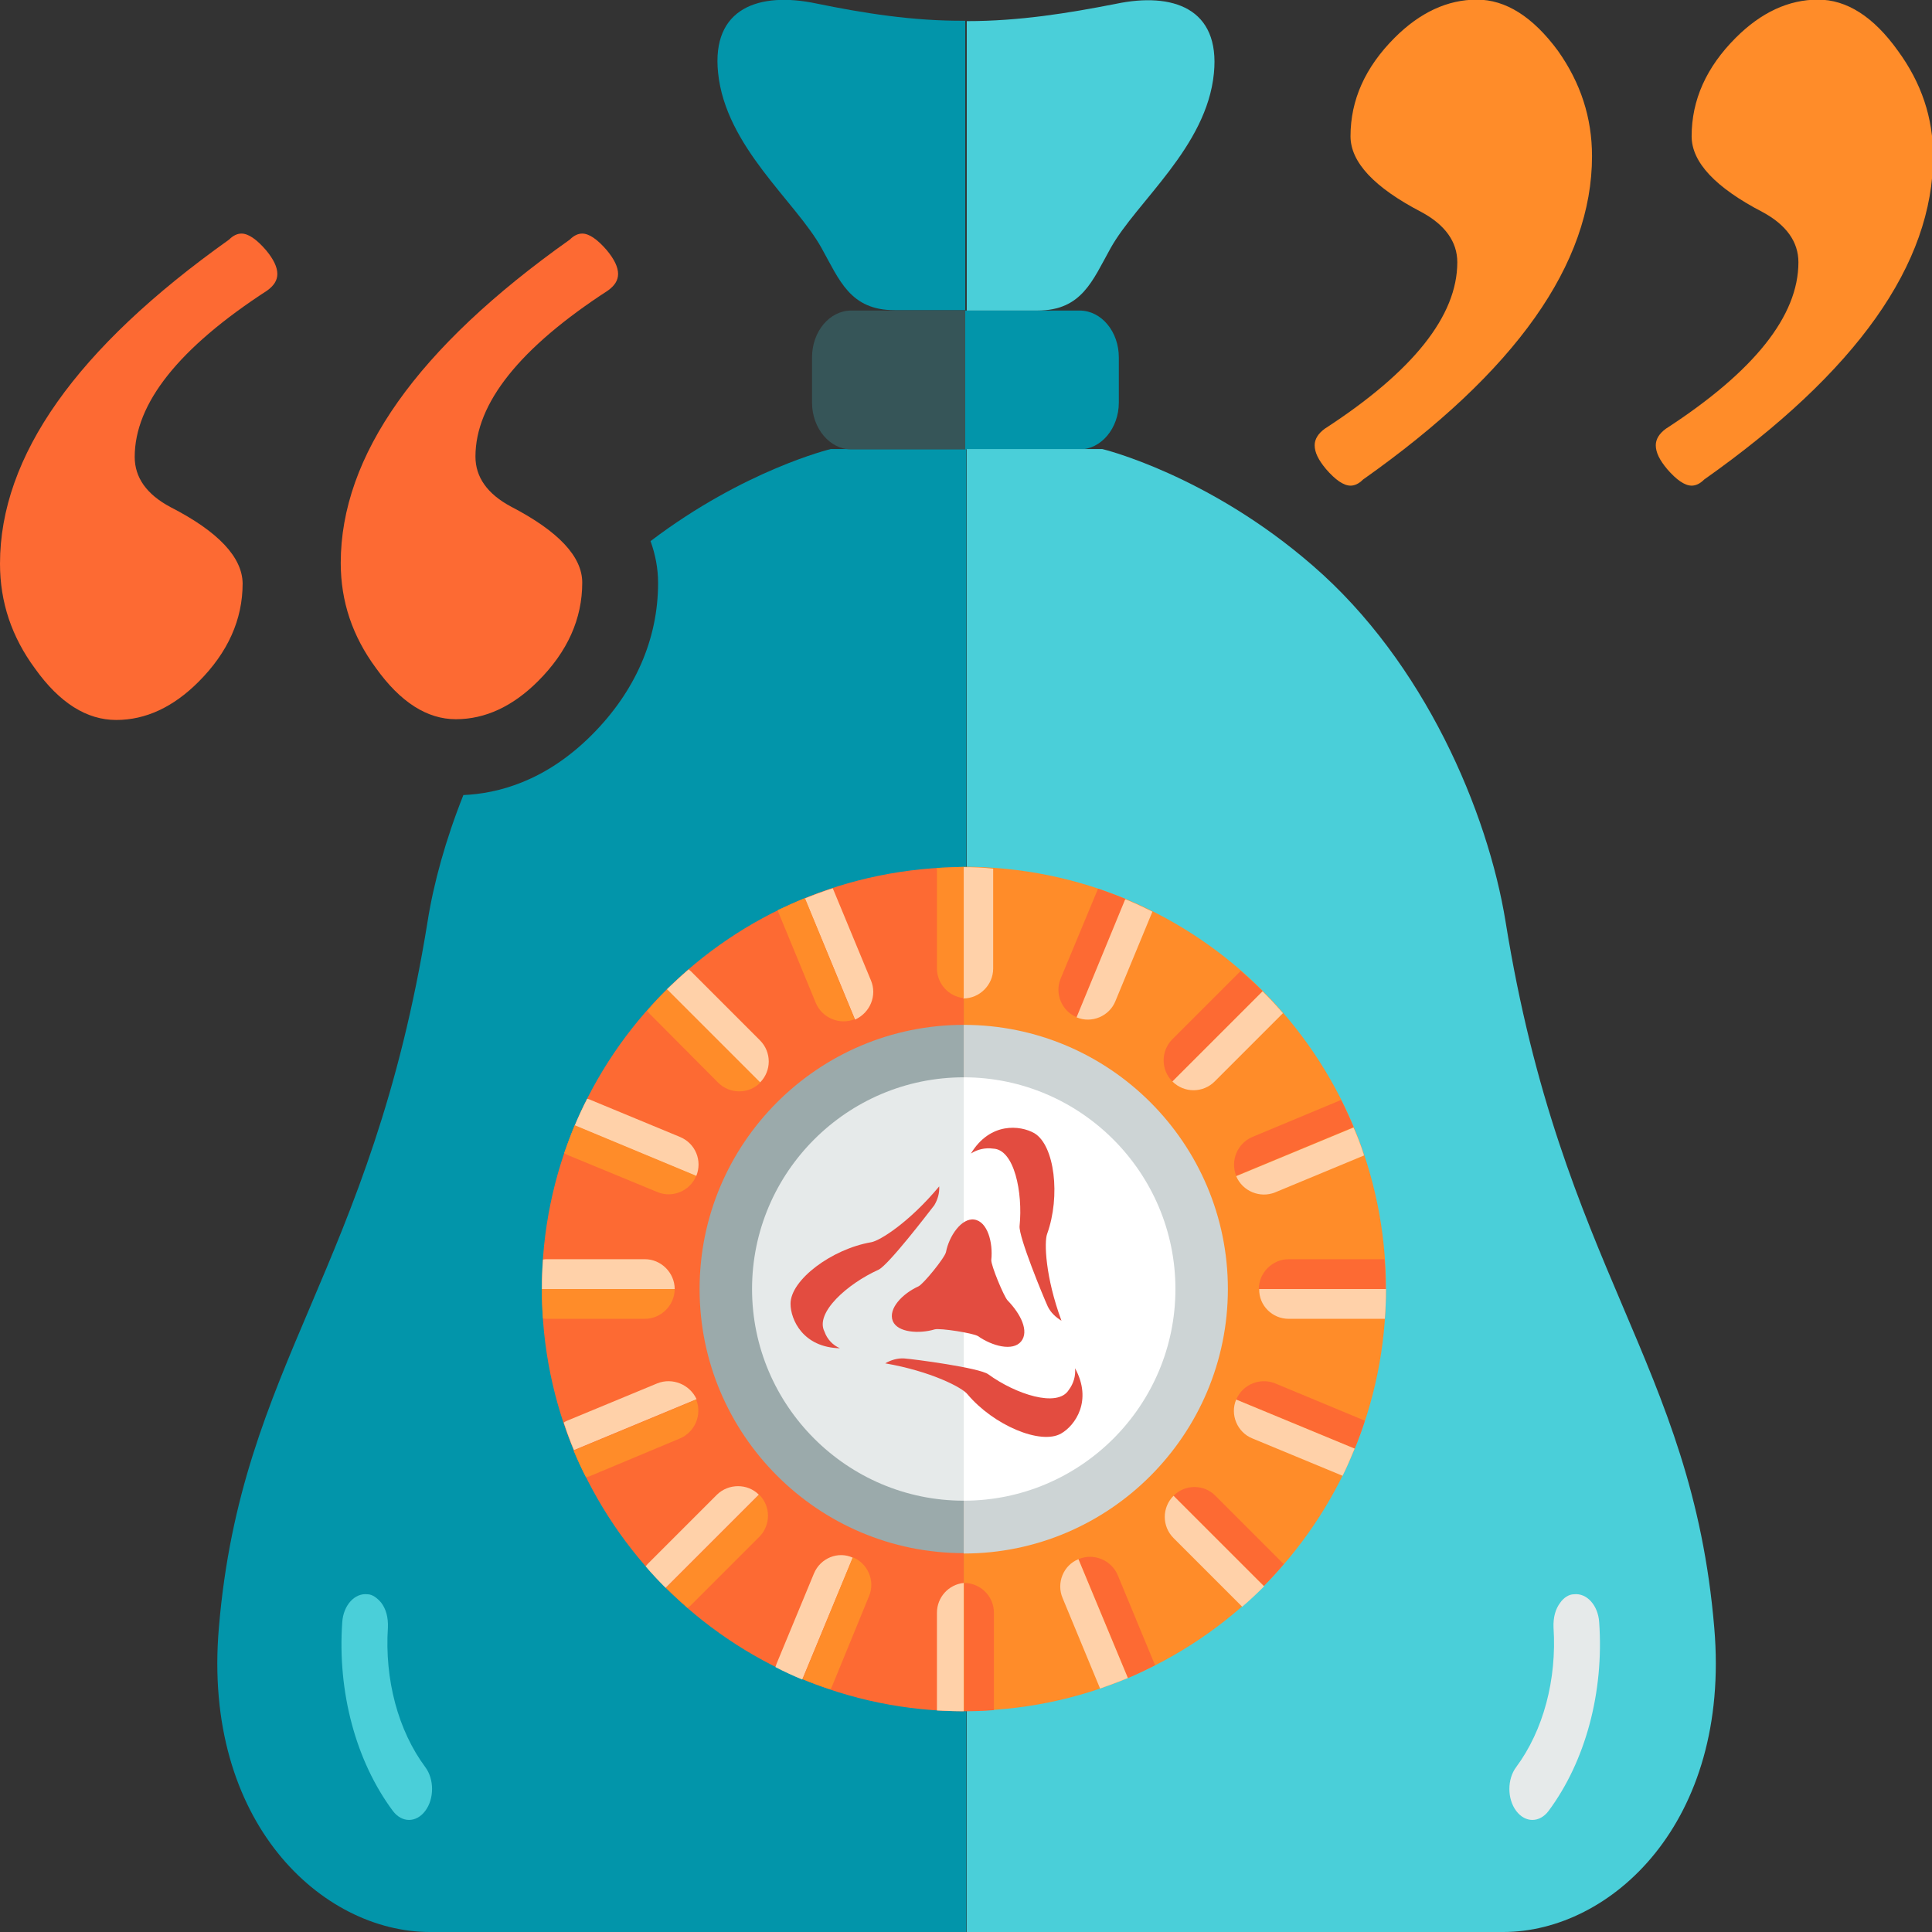 <?xml version="1.0" encoding="utf-8"?>
<!-- Generator: Adobe Illustrator 19.0.0, SVG Export Plug-In . SVG Version: 6.00 Build 0)  -->
<svg version="1.1" id="Layer_1" xmlns="http://www.w3.org/2000/svg" xmlns:xlink="http://www.w3.org/1999/xlink" x="0px" y="0px"
	 viewBox="96 11 512 512" style="enable-background:new 96 11 512 512;" xml:space="preserve">
<rect x="96" y="11" width="512" height="512" fill="#333333" stroke="none"/>
<style type="text/css">
	.st0{fill:#0295AA;}
	.st1{fill:#365558;}
	.st2{fill:#4ACFD9;}
	.st3{fill:#E6EAEA;}
	.st4{fill:#FD6A33;}
	.st5{fill:#FF8C29;}
	.st6{fill:#F0353D;}
	.st7{fill:#FFD1A9;}
	.st8{fill:#9BAAAB;}
	.st9{fill:#CDD4D5;}
	.st10{fill:#FFFFFF;}
	.st11{fill:#BCD643;}
	.st12{fill:#E34C40;}
</style>
<path class="st0" d="M316.2,130c-0.1,0-22.9,5.5-47.8,24.4c1.3,3.6,2,7.3,2,11.1c0,14.9-6.1,28.8-17.6,40.3
	c-12.3,12.3-24.9,15.5-34,15.9c-4.7,11.8-7.9,23.4-9.5,33.6C194.4,347.8,159.9,372,154,442.4c-4.4,51.6,27.4,80.6,55.9,80.6h142.2
	V130H316.2z"/>
<path class="st1" d="M321.6,93.3c-5.8,0-10.4,5.6-10.4,12.4v12c0,6.8,4.7,12.4,10.4,12.4h30.3V93.3H321.6z"/>
<path class="st0" d="M382.1,93.3c5.8,0,10.4,5.6,10.4,12.4v12c0,6.8-4.7,12.4-10.4,12.4h-30.3V93.3H382.1z"/>
<path class="st0" d="M312.2,11.9c-14.9-3.1-27.7,1.1-25.9,18.4c2,19.6,20.5,34,27.4,46.4c4.8,8.6,7.6,16.5,19.4,16.5h18.7
	c0,0,0-68.3,0-76.7C337.9,16.6,324.9,14.5,312.2,11.9z"/>
<path class="st2" d="M197,435.7c1.3,1.7,1.9,3.9,1.8,6.6c-0.9,13.8,2.7,27.3,9.9,37c2.4,3.2,2.4,8.4,0,11.6s-6.2,3.2-8.6,0
	c-9.8-13.2-14.7-31.5-13.4-50c0.3-4.5,3.3-7.8,6.7-7.4C194.6,433.5,195.9,434.4,197,435.7z"/>
<path class="st2" d="M388.1,130h-35.9v393h142.2c28.5,0,60.3-29,55.9-80.6c-5.9-70.4-40.4-94.6-55.3-187.1
	c-4.7-29.1-21.5-68.8-51.1-94.4C416.2,136.8,388.2,130,388.1,130z"/>
<path class="st2" d="M352.2,16.6c0,8.4,0,76.7,0,76.7h18.7c11.8,0,14.6-7.9,19.4-16.5c6.9-12.4,25.5-26.8,27.4-46.4
	c1.7-17.3-11-21.5-25.9-18.4C379.1,14.5,366.1,16.6,352.2,16.6z"/>
<path class="st3" d="M513.1,433.5c3.4-0.4,6.4,2.9,6.7,7.4c1.3,18.5-3.6,36.8-13.4,50c-2.4,3.2-6.2,3.2-8.6,0
	c-2.4-3.2-2.4-8.4,0-11.6c7.2-9.7,10.8-23.2,9.9-37c-0.1-2.7,0.5-4.9,1.8-6.6C510.4,434.4,511.8,433.5,513.1,433.5z"/>
<path class="st4" d="M141.2,145.4c-6.4-3.4-9.5-7.9-9.5-13.3c0-14.2,11.7-28.9,35.1-44.1c1.8-1.3,2.7-2.7,2.7-4.4c0-1.8-1-3.9-3-6.3
	c-2.5-2.9-4.7-4.4-6.5-4.4c-1.1,0-2.2,0.5-3.3,1.6C116.2,103.3,96,131.9,96,160.4c0,10.2,3.1,19.4,9.3,27.8
	c6.5,9.1,13.7,13.6,21.5,13.6c7.8,0,15.1-3.4,21.8-10.1c7.8-7.8,11.7-16.5,11.7-26.1C160.2,158.7,153.9,151.9,141.2,145.4z"/>
<path class="st4" d="M257.1,88c1.8-1.3,2.7-2.7,2.7-4.4c0-1.8-1-3.9-3-6.3c-2.5-2.9-4.7-4.4-6.5-4.4c-1.1,0-2.2,0.5-3.3,1.6
	c-40.5,28.7-60.7,57.3-60.7,85.7c0,10.2,3.1,19.4,9.3,27.8c6.5,9.1,13.6,13.6,21.2,13.6c7.8,0,15.1-3.4,21.8-10.1
	c7.8-7.8,11.7-16.5,11.7-26.1c0-6.9-6.3-13.6-18.8-20.1c-6.4-3.4-9.5-7.9-9.5-13.3C222,117.9,233.7,103.2,257.1,88z"/>
<path class="st5" d="M517.9,52.4c0,28.5-20.2,57.1-60.7,85.7c-1.1,1.1-2.2,1.6-3.3,1.6c-1.8,0-4-1.5-6.5-4.4c-2-2.4-3-4.4-3-6.3
	c0-1.6,0.9-3.1,2.7-4.4c23.4-15.2,35.1-29.9,35.1-44.1c0-5.4-3.2-9.9-9.5-13.3c-12.5-6.5-18.8-13.2-18.8-20.1
	c0-9.6,3.9-18.3,11.7-26.1c6.7-6.7,14-10.1,21.8-10.1c7.6,0,14.8,4.5,21.5,13.6C514.9,33,517.9,42.2,517.9,52.4z M608.3,52.4
	c0,28.5-20.2,57.1-60.7,85.7c-1.1,1.1-2.2,1.6-3.3,1.6c-1.8,0-4-1.5-6.5-4.4c-2-2.4-3-4.4-3-6.3c0-1.6,0.9-3.1,2.7-4.4
	c23.4-15.2,35.1-29.9,35.1-44.1c0-5.4-3.2-9.9-9.5-13.3c-12.5-6.5-18.8-13.2-18.8-20.1c0-9.6,3.9-18.3,11.7-26.1
	c6.7-6.7,14-10.1,21.8-10.1c7.6,0,14.7,4.5,21.2,13.6C605.2,33,608.3,42.2,608.3,52.4z"/>
<rect x="-530" y="28" class="st6" width="128" height="128"/>
<rect x="-402" y="28" class="st4" width="128" height="128"/>
<rect x="-274" y="28" class="st5" width="128" height="128"/>
<rect x="-146" y="28" class="st7" width="128" height="128"/>
<rect x="-530" y="156" class="st1" width="128" height="128"/>
<rect x="-402" y="156" class="st0" width="128" height="128"/>
<rect x="-274" y="156" class="st2" width="128" height="128"/>
<rect x="-530" y="284" class="st8" width="128" height="128"/>
<rect x="-402" y="284" class="st9" width="128" height="128"/>
<rect x="-274" y="284" class="st3" width="128" height="128"/>
<rect x="-146" y="284" class="st10" width="128" height="128"/>
<rect x="-530" y="412" class="st11" width="128" height="128"/>
<g>
	<path class="st4" d="M239.6,352.6c0,61.8,50.1,111.9,111.9,111.9V240.8C289.6,240.8,239.6,290.9,239.6,352.6z"/>
	<path class="st5" d="M463.3,352.6c0-61.8-50.1-111.9-111.9-111.9v223.7C413.2,464.5,463.3,414.4,463.3,352.6z"/>
	<path class="st8" d="M281.4,352.6c0,38.6,31.4,70,70,70V282.6C312.8,282.6,281.4,314,281.4,352.6z"/>
	<path class="st9" d="M421.4,352.6c0-38.6-31.4-70-70-70v140.1C390,422.7,421.4,391.2,421.4,352.6z"/>
	<path class="st3" d="M295.3,352.6c0,30.9,25.2,56.1,56.1,56.1V296.5C320.5,296.5,295.3,321.7,295.3,352.6z"/>
	<path class="st10" d="M407.5,352.6c0-30.9-25.2-56.1-56.1-56.1v112.2C382.3,408.7,407.5,383.6,407.5,352.6z"/>
	<path class="st7" d="M351.3,240.8v34.8c4.3,0,7.9-3.6,7.9-7.9v-25.9c0-0.2,0-0.4,0-0.6C356.6,240.9,354,240.8,351.3,240.8z"/>
	<path class="st5" d="M344.3,241c0,0.2,0,0.5,0,0.7v25.9c0,4.1,3.1,7.5,7.1,7.9v-34.8C349,240.8,346.7,240.9,344.3,241z"/>
	<path class="st4" d="M351.5,430.5v34c2.7,0,5.3-0.1,7.9-0.3v-25.8C359.4,434,355.8,430.5,351.5,430.5z"/>
	<path class="st7" d="M344.3,438.4v25.9c2.4,0.1,4.7,0.2,7.1,0.2v-34C347.4,430.9,344.3,434.3,344.3,438.4z"/>
	<path class="st7" d="M266.9,344.7H241c-0.4,0-0.7,0-1.1,0.1c-0.2,2.6-0.3,5.2-0.3,7.8h35.2C274.8,348.3,271.2,344.7,266.9,344.7z"
		/>
	<path class="st5" d="M266.9,360.5c4.3,0,7.9-3.6,7.9-7.9h-35.2c0,2.6,0.1,5.2,0.3,7.8c0.4,0.1,0.7,0.1,1.1,0.1H266.9z"/>
	<path class="st4" d="M437.5,344.7c-4.3,0-7.9,3.6-7.9,7.9h33.6v0c0-2.7-0.1-5.3-0.3-7.9H437.5z"/>
	<path class="st7" d="M437.5,360.5H463c0.2-2.6,0.3-5.2,0.3-7.9h-33.6C429.6,357,433.2,360.5,437.5,360.5z"/>
	<path class="st7" d="M297.4,286.7l-18.3-18.3c-0.2-0.2-0.4-0.3-0.6-0.5c-2,1.7-3.9,3.5-5.8,5.3l24.7,24.7
		C300.5,294.8,300.5,289.8,297.4,286.7z"/>
	<path class="st5" d="M286.3,297.9c3.1,3.1,8.1,3.1,11.2,0l-24.7-24.7c-1.9,1.8-3.6,3.7-5.3,5.7c0.2,0.2,0.4,0.5,0.6,0.7
		L286.3,297.9z"/>
	<path class="st4" d="M407,407.4l23.9,23.9c1.9-1.9,3.6-3.8,5.3-5.8l-18.1-18.1C415.1,404.3,410,404.3,407,407.4z"/>
	<path class="st7" d="M407,418.6l18.2,18.2c2-1.7,3.9-3.5,5.8-5.4L407,407.4C403.9,410.5,403.9,415.5,407,418.6z"/>
	<path class="st7" d="M286,407.1l-18.3,18.3c-0.2,0.2-0.4,0.5-0.6,0.7c1.7,2,3.5,3.9,5.3,5.7l24.7-24.7
		C294.1,404.1,289.1,404.1,286,407.1z"/>
	<path class="st5" d="M297.2,418.3c3.1-3.1,3.1-8.1,0-11.2l-24.7,24.7c1.8,1.8,3.8,3.6,5.7,5.3c0.2-0.2,0.5-0.3,0.7-0.5L297.2,418.3
		z"/>
	<path class="st4" d="M406.7,286.4c-3.1,3.1-3.1,8.1,0,11.2l23.9-23.9c-1.9-1.9-3.8-3.6-5.8-5.4L406.7,286.4z"/>
	<path class="st7" d="M406.7,297.6c3.1,3.1,8.1,3.1,11.2,0l18.1-18.1c-1.7-2-3.5-3.9-5.4-5.8L406.7,297.6z"/>
	<path class="st7" d="M326.8,270.8l-9.9-23.9c-0.1-0.2-0.2-0.4-0.2-0.5c-2.5,0.8-5,1.7-7.4,2.7l13.3,32.1
		C326.6,279.4,328.5,274.8,326.8,270.8z"/>
	<path class="st5" d="M312.2,276.8c1.7,4,6.3,5.9,10.3,4.3L309.3,249c-2.4,1-4.8,2.1-7.2,3.2c0.1,0.2,0.1,0.4,0.2,0.6L312.2,276.8z"
		/>
	<path class="st4" d="M381.8,424.2l13.1,31.5c2.4-1,4.8-2.2,7.2-3.4l-9.9-23.9C390.5,424.4,385.8,422.5,381.8,424.2z"/>
	<path class="st7" d="M377.6,434.5l9.9,23.9c0,0,0,0,0,0.1c2.5-0.9,5-1.8,7.4-2.8l-13.1-31.5C377.8,425.8,375.9,430.5,377.6,434.5z"
		/>
	<path class="st7" d="M270.2,377.6l-23.9,9.9c-0.3,0.1-0.6,0.3-0.9,0.5c0.8,2.5,1.7,4.9,2.7,7.3l32.5-13.5
		C278.8,377.9,274.2,376,270.2,377.6z"/>
	<path class="st5" d="M276.2,392.2c4-1.7,5.9-6.3,4.3-10.3L248,395.4c1,2.4,2.1,4.8,3.3,7.1c0.3-0.1,0.7-0.2,1-0.3L276.2,392.2z"/>
	<path class="st4" d="M427.9,312.3c-4,1.7-5.9,6.3-4.3,10.3l31.1-12.9c-1-2.4-2.1-4.8-3.3-7.2L427.9,312.3z"/>
	<path class="st7" d="M423.6,322.7c1.7,4,6.3,5.9,10.3,4.3l23.6-9.8c-0.8-2.5-1.7-5-2.8-7.4L423.6,322.7z"/>
	<path class="st7" d="M276.2,312.3l-23.9-9.9c-0.2-0.1-0.5-0.2-0.7-0.2c-1.2,2.3-2.3,4.7-3.3,7.1l32.2,13.4
		C282.2,318.6,280.3,314,276.2,312.3z"/>
	<path class="st5" d="M270.2,326.9c4,1.7,8.7-0.3,10.3-4.3l-32.2-13.4c-1,2.4-1.9,4.9-2.8,7.4c0.2,0.1,0.5,0.2,0.7,0.4L270.2,326.9z
		"/>
	<path class="st4" d="M423.6,381.9l31.4,13c1-2.4,1.9-4.9,2.7-7.4l-23.8-9.9C429.9,376,425.3,377.9,423.6,381.9z"/>
	<path class="st7" d="M427.9,392.2l23.9,9.9c1.2-2.4,2.2-4.8,3.2-7.2l-31.4-13C421.9,385.9,423.9,390.6,427.9,392.2z"/>
	<path class="st7" d="M311.7,428l-9.9,23.9c-0.1,0.3-0.2,0.6-0.3,0.9c2.3,1.2,4.7,2.3,7.1,3.3l13.4-32.3
		C318.1,422,313.4,423.9,311.7,428z"/>
	<path class="st5" d="M326.3,434c1.7-4-0.3-8.7-4.3-10.3L308.7,456c2.4,1,4.9,1.9,7.4,2.7c0.1-0.3,0.3-0.5,0.4-0.8L326.3,434z"/>
	<path class="st4" d="M377.1,270.3c-1.7,4,0.3,8.7,4.3,10.3l13-31.3c-2.4-1-4.9-1.9-7.4-2.8L377.1,270.3z"/>
	<path class="st7" d="M381.3,280.6c4,1.7,8.7-0.3,10.3-4.3l9.8-23.7c-2.4-1.2-4.7-2.3-7.2-3.3L381.3,280.6z"/>
	<g>
		<path id="XMLID_4_" class="st12" d="M343.7,363.3c1.4-0.4,10.3,1,11.5,1.8c3.7,2.6,9.2,4.1,11.4,1.4c2.2-2.7-0.1-7.3-3.6-10.9
			c-1-1.1-4.4-9.3-4.3-10.7c0.5-4.6-1-10.2-4.5-10.7c-3.4-0.5-6.7,4.4-7.5,8.6c-0.3,1.5-6,8.5-7.3,9.1c-4.2,1.9-8.1,5.9-6.8,9.2
			C333.9,364.2,339.7,364.5,343.7,363.3z"/>
		<path id="XMLID_3_" class="st12" d="M359.2,315.4c5.6,0.2,7.9,11.6,7,20.5c-0.3,2.8,6.3,18.8,7.5,21.4c0.8,1.6,2.1,2.8,3.6,3.7
			c-4.3-11.6-4.6-20.9-3.8-23c3.6-10,2-23.5-3.4-26.7c-3.7-2.1-11.7-3-16.8,5.4C355,315.6,357.1,315.1,359.2,315.4z"/>
		<path id="XMLID_2_" class="st12" d="M314.5,363.9c-2.6-5,6.1-12.7,14.3-16.4c2.6-1.2,13.1-14.9,14.8-17.1c0.9-1.5,1.4-3.2,1.3-5
			c-7.9,9.5-15.7,14.4-18,14.8c-10.5,1.8-21.4,10-21.4,16.3c0,4.2,3.3,11.6,13.1,11.8C316.7,367.5,315.2,365.9,314.5,363.9z"/>
		<path id="XMLID_1_" class="st12" d="M379.2,379.4c-3,4.7-14,1.1-21.3-4.2c-2.3-1.7-19.5-4-22.3-4.2c-1.7-0.1-3.5,0.4-5,1.3
			c12.1,2.1,20.4,6.4,21.8,8.2c6.9,8.2,19.4,13.5,24.8,10.4c3.7-2.1,8.4-8.7,3.7-17.3C381.1,375.6,380.5,377.7,379.2,379.4z"/>
	</g>
</g>
</svg>
